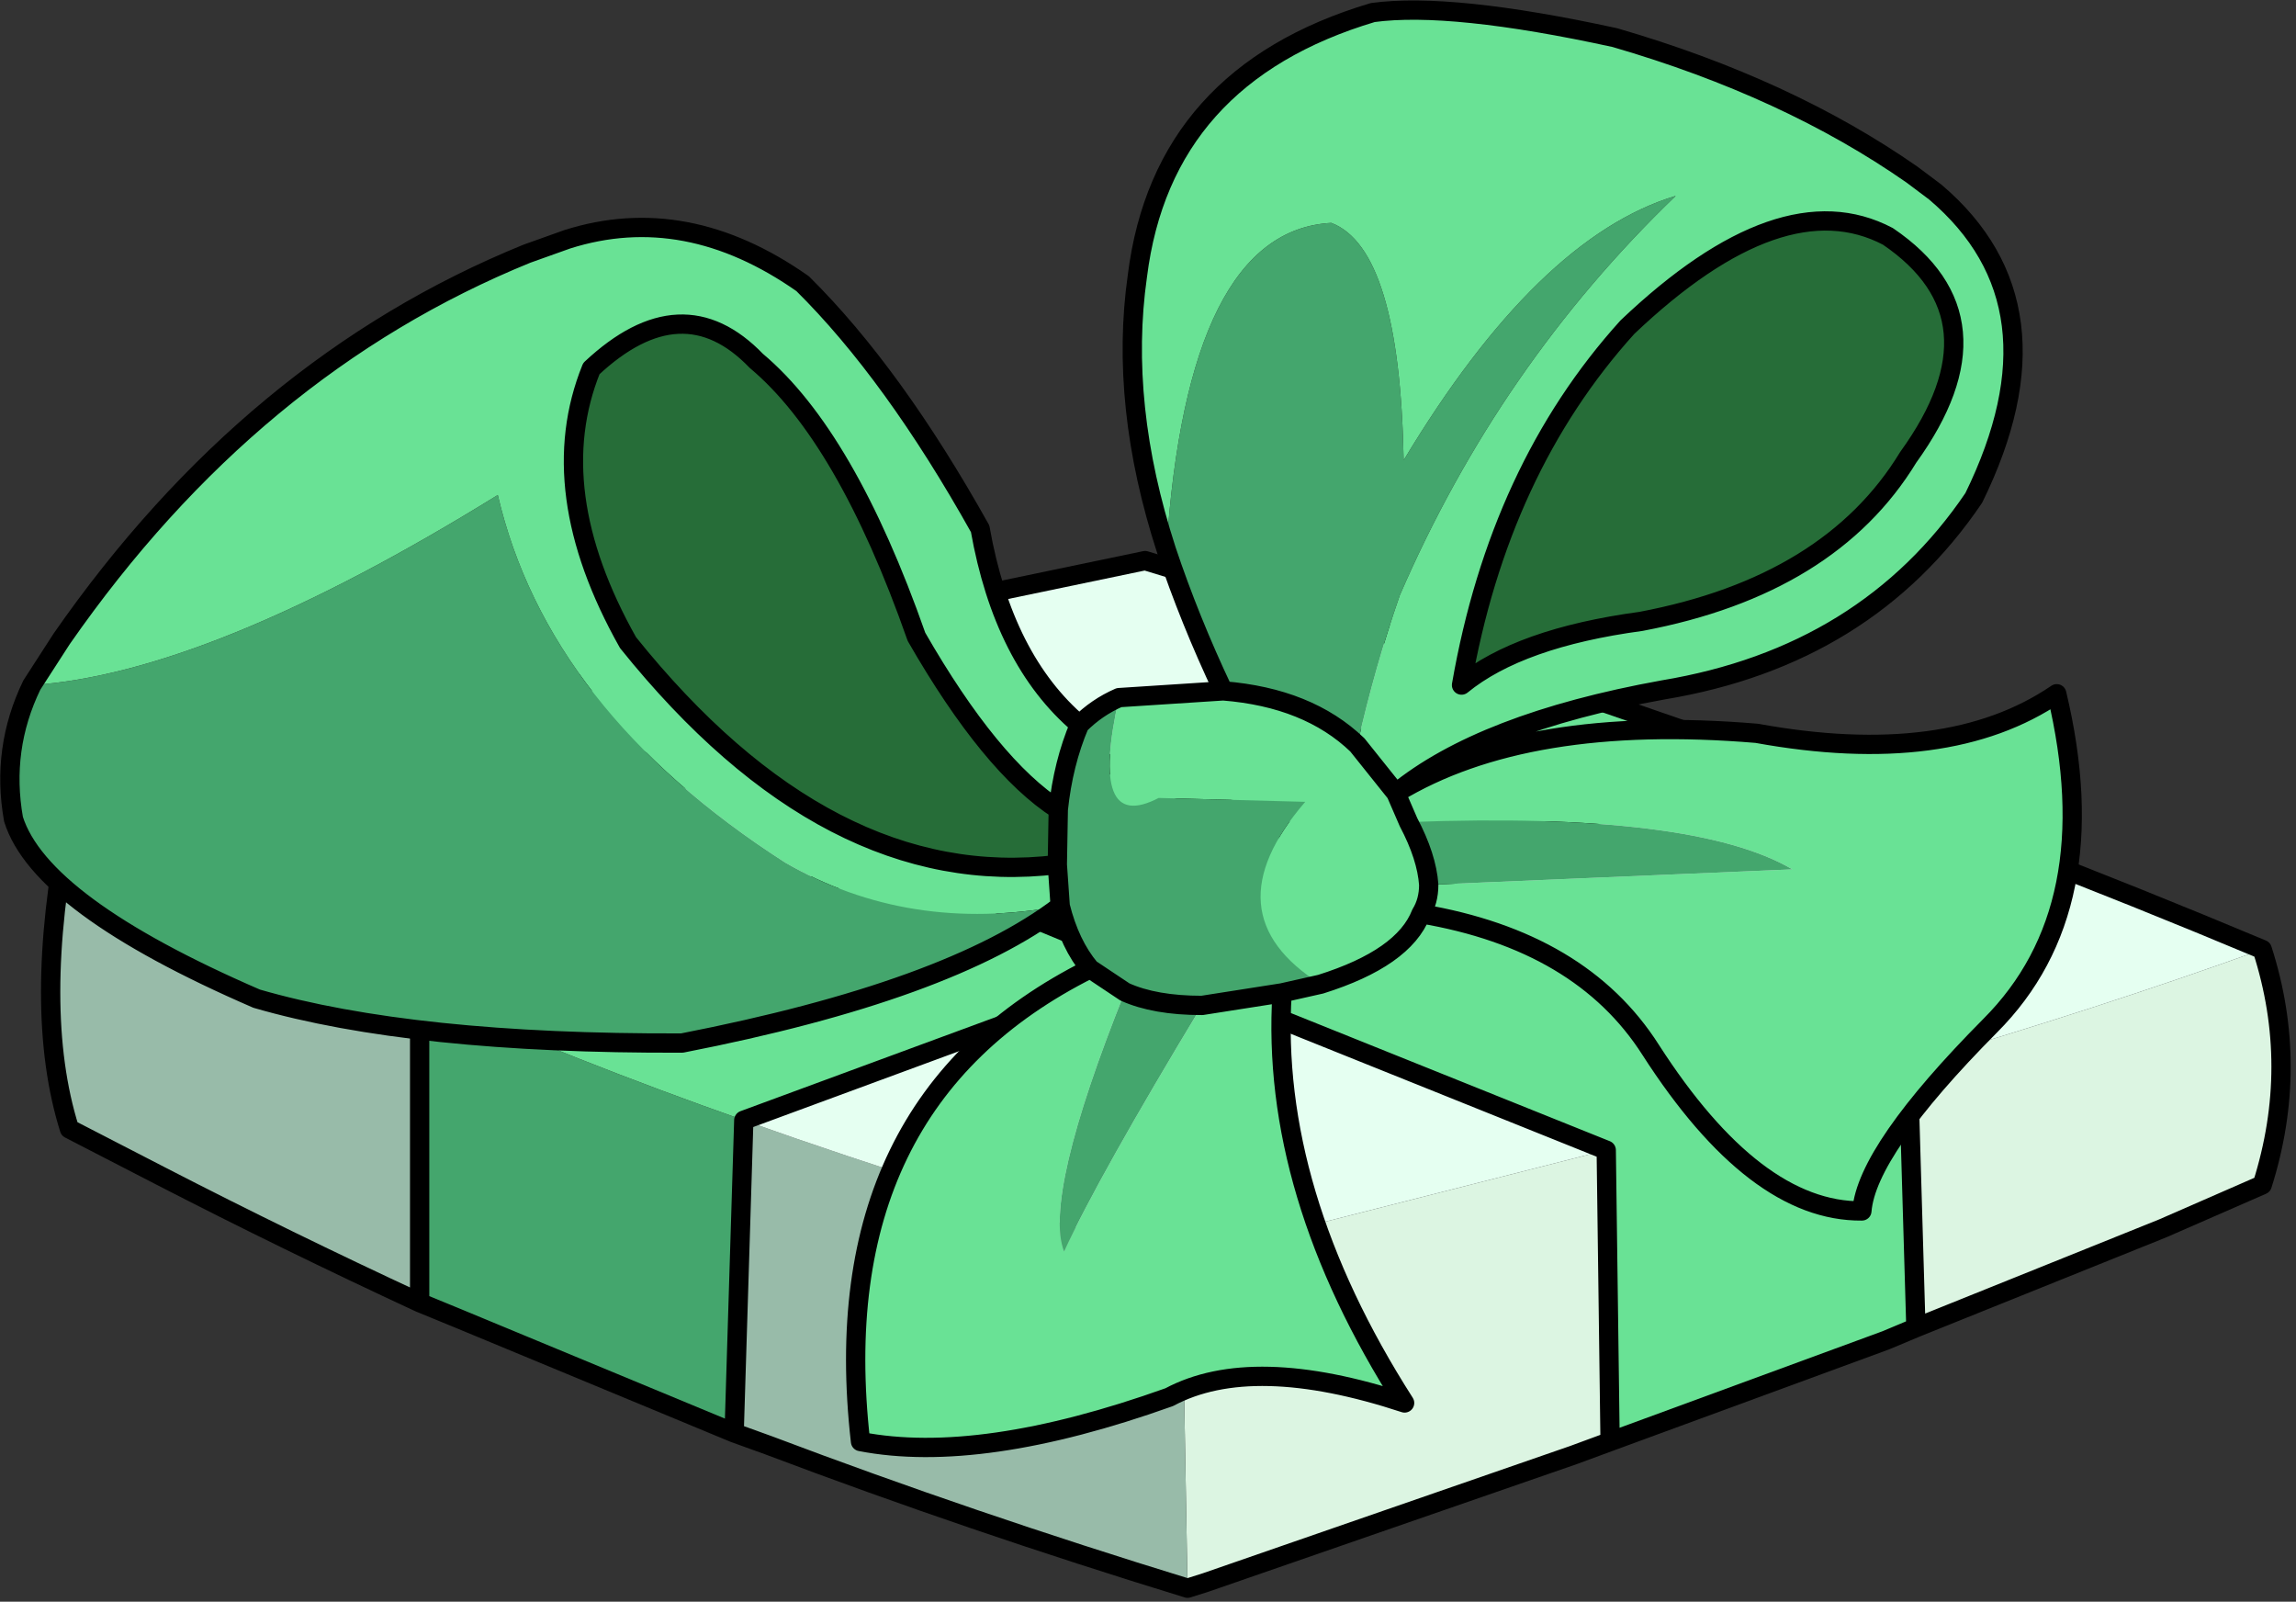 <?xml version="1.0" encoding="utf-8"?>
<svg version="1.1" id="Layer_1"
xmlns="http://www.w3.org/2000/svg"
xmlns:xlink="http://www.w3.org/1999/xlink"
xmlns:author="http://www.sothink.com"
width="119px" height="83px"
xml:space="preserve">
<rect width="100%" height="100%" fill="#333333" stroke="none"/>
<g id="9311" transform="matrix(1, 0, 0, 1, 57.55, 63.3)">
<path style="fill:#DCF5E2;fill-opacity:1" d="M25.7,-3.7L25.9 11.4L24 12.1L4.95 18.7L4 19L3.7 1.9L25.7 -3.7M41.75,5.5L41.35 -8.15Q51.25 -11.05 59.7 -14.1Q61.65 -8.05 59.7 -1.9L54.55 0.35L41.75 5.5" />
<path style="fill:#98BBA9;fill-opacity:1" d="M-19,-5.25Q-8.3 -1.45 3.7 1.9L4 19Q-7.25 15.55 -17.7 11.6L-19.5 10.95L-19 -5.25M-35.8,-11.9L-35.8 4.2Q-42.7 1 -49.2 -2.35L-53.95 -4.8Q-55.9 -11 -53.95 -20.8Q-45.5 -16.1 -35.8 -11.9" />
<path style="fill:#E5FFF1;fill-opacity:1" d="M23.1,-27.75L3.35 -22.45L-17.65 -30.2L1.8 -34.25L23.1 -27.75M-53.95,-20.8Q-43.7 -23.9 -31.75 -26.85L-11 -18.6L-35.8 -11.9Q-45.5 -16.1 -53.95 -20.8M2.3,-13.1L25.7 -3.7L3.7 1.9Q-8.3 -1.45 -19 -5.25L2.3 -13.1M59.7,-14.1Q51.25 -11.05 41.35 -8.15L15.2 -17.95L34.2 -23.9Q46.45 -19.65 59.7 -14.1" />
<path style="fill:#69E295;fill-opacity:1" d="M-19,-5.25Q-27.8 -8.35 -35.8 -11.9L-11 -18.6L-31.75 -26.85L-17.65 -30.2L3.35 -22.45L23.1 -27.75L34.2 -23.9L15.2 -17.95L41.35 -8.15L41.75 5.5L40.2 6.15L25.9 11.4L25.7 -3.7L2.3 -13.1L-19 -5.25" />
<path style="fill:#44A66D;fill-opacity:1" d="M-35.8,-11.9Q-27.8 -8.35 -19 -5.25L-19.5 10.95L-33.85 5L-35.8 4.2L-35.8 -11.9" />
<path style="fill:none;stroke-width:1;stroke-linecap:round;stroke-linejoin:round;stroke-miterlimit:3;stroke:#000000;stroke-opacity:1" d="M15.2,-17.95L3.35 -22.45L-17.65 -30.2L-31.75 -26.85L-11 -18.6L2.3 -13.1L25.7 -3.7L25.9 11.4L40.2 6.15L41.75 5.5L41.35 -8.15L15.2 -17.95L34.2 -23.9L23.1 -27.75L3.35 -22.45M-17.65,-30.2L1.8 -34.25L23.1 -27.75M34.2,-23.9Q46.45 -19.65 59.7 -14.1Q61.65 -8.05 59.7 -1.9L54.55 0.35L41.75 5.5M25.9,11.4L24 12.1L4.95 18.7L4 19Q-7.25 15.55 -17.7 11.6L-19.5 10.95L-33.85 5L-35.8 4.2Q-42.7 1 -49.2 -2.35L-53.95 -4.8Q-55.9 -11 -53.95 -20.8Q-43.7 -23.9 -31.75 -26.85M2.3,-13.1L-19 -5.25L-19.5 10.95M-35.8,-11.9L-11 -18.6M-35.8,-11.9L-35.8 4.2" />
<path style="fill:#69E295;fill-opacity:1" d="M12.8,-24.7Q13.7 -28.7 15 -32.45Q20.15 -44.35 29.3 -53.15Q22.15 -51 15.2 -39.45Q15 -50.4 11.45 -51.75Q4 -51.35 2.9 -34.8Q0.45 -42.35 1.4 -49Q2.7 -59.4 13.6 -62.65Q17.65 -63.2 26.15 -61.35Q35.1 -58.75 41.55 -54.25L42.75 -53.35Q49.65 -47.5 44.75 -37.5Q39.2 -29.3 28.65 -27.55Q19.25 -25.85 14.8 -22.2Q21.55 -26.3 33.5 -25.3Q43.4 -23.5 49.05 -27.35Q51.7 -16.25 45.6 -10.15Q39.2 -3.7 38.95 -0.55Q33.4 -0.5 28 -8.9Q24.4 -14.55 16.1 -15.95Q15.2 -13.65 10.9 -12.3Q5.1 -15.95 10.1 -21.75L2.5 -21.95Q-1.15 -20.05 0.45 -27.15L5.85 -27.5Q10.25 -27.15 12.8 -24.7M0.75,-11.9Q-3.5 -1.3 -2.4 1.55Q-0.6 -2.35 4.75 -11.2L8.9 -11.85Q8.25 -1.55 15.25 9.4Q7.35 6.8 3.05 9.1Q-6.75 12.6 -12.95 11.4Q-14.95 -6.15 -1.05 -13.1L0.75 -11.9M-2.6,-16.35Q-10.45 -14.9 -16.85 -18.6Q-29.15 -26.5 -31.75 -37.65Q-46.7 -28.4 -55.9 -27.8L-54.35 -30.2Q-44.5 -44.35 -30.25 -50.15L-28.15 -50.9Q-22 -52.85 -15.95 -48.6Q-11.25 -43.95 -6.75 -35.9Q-5.55 -29.1 -1.6 -25.75Q-2.45 -23.75 -2.7 -21.35Q-6.2 -23.6 -10.05 -30.3Q-13.7 -40.7 -18.35 -44.6Q-22.2 -48.6 -26.9 -44.2Q-29.45 -37.9 -25 -30Q-14.6 -17.05 -2.75 -18.5L-2.6 -16.35M16.5,-17.45L35.35 -18.25Q30.25 -21.25 15.45 -20.7Q16.4 -18.9 16.5 -17.45M27.5,-31.1Q37.3 -32.95 41.35 -39.6Q46.55 -46.8 40.3 -51.05Q34.8 -53.95 26.8 -46.35Q20.15 -39 18.2 -27.8Q21.2 -30.25 27.5 -31.1" />
<path style="fill:#44A66D;fill-opacity:1" d="M-2.75,-18.5L-2.7 -21.35Q-2.45 -23.75 -1.6 -25.75Q-0.7 -26.65 0.45 -27.15Q-1.15 -20.05 2.5 -21.95L10.1 -21.75Q5.1 -15.95 10.9 -12.3L8.9 -11.85L4.75 -11.2Q-0.6 -2.35 -2.4 1.55Q-3.5 -1.3 0.75 -11.9L-1.05 -13.1Q-2.1 -14.35 -2.6 -16.35Q-8.35 -11.95 -22.2 -9.25Q-36.15 -9.2 -44.25 -11.55Q-55.45 -16.4 -56.85 -20.85Q-57.5 -24.5 -55.9 -27.8Q-46.7 -28.4 -31.75 -37.65Q-29.15 -26.5 -16.85 -18.6Q-10.45 -14.9 -2.6 -16.35L-2.75 -18.5M5.85,-27.5Q4.1 -31.2 2.9 -34.8Q4 -51.35 11.45 -51.75Q15 -50.4 15.2 -39.45Q22.15 -51 29.3 -53.15Q20.15 -44.35 15 -32.45Q13.7 -28.7 12.8 -24.7Q10.25 -27.15 5.85 -27.5M15.45,-20.7Q30.25 -21.25 35.35 -18.25L16.5 -17.45Q16.4 -18.9 15.45 -20.7" />
<path style="fill:#266D38;fill-opacity:1" d="M18.2,-27.8Q20.15 -39 26.8 -46.35Q34.8 -53.95 40.3 -51.05Q46.55 -46.8 41.35 -39.6Q37.3 -32.95 27.5 -31.1Q21.2 -30.25 18.2 -27.8M-2.75,-18.5Q-14.6 -17.05 -25 -30Q-29.45 -37.9 -26.9 -44.2Q-22.2 -48.6 -18.35 -44.6Q-13.7 -40.7 -10.05 -30.3Q-6.2 -23.6 -2.7 -21.35L-2.75 -18.5" />
<path style="fill:none;stroke-width:1;stroke-linecap:round;stroke-linejoin:round;stroke-miterlimit:3;stroke:#000000;stroke-opacity:1" d="M2.9,-34.8Q0.45 -42.35 1.4 -49Q2.7 -59.4 13.6 -62.65Q17.65 -63.2 26.15 -61.35Q35.1 -58.75 41.55 -54.25L42.75 -53.35Q49.65 -47.5 44.75 -37.5Q39.2 -29.3 28.65 -27.55Q19.25 -25.85 14.8 -22.2Q21.55 -26.3 33.5 -25.3Q43.4 -23.5 49.05 -27.35Q51.7 -16.25 45.6 -10.15Q39.2 -3.7 38.95 -0.55Q33.4 -0.5 28 -8.9Q24.4 -14.55 16.1 -15.95Q15.2 -13.65 10.9 -12.3L8.9 -11.85Q8.25 -1.55 15.25 9.4Q7.35 6.8 3.05 9.1Q-6.75 12.6 -12.95 11.4Q-14.95 -6.15 -1.05 -13.1Q-2.1 -14.35 -2.6 -16.35Q-8.35 -11.95 -22.2 -9.25Q-36.15 -9.2 -44.25 -11.55Q-55.45 -16.4 -56.85 -20.85Q-57.5 -24.5 -55.9 -27.8L-54.35 -30.2Q-44.5 -44.35 -30.25 -50.15L-28.15 -50.9Q-22 -52.85 -15.95 -48.6Q-11.25 -43.95 -6.75 -35.9Q-5.55 -29.1 -1.6 -25.75Q-0.7 -26.65 0.45 -27.15L5.85 -27.5Q4.1 -31.2 2.9 -34.8M5.85,-27.5Q10.25 -27.15 12.8 -24.7L14.8 -22.2L15.45 -20.7Q16.4 -18.9 16.5 -17.45Q16.5 -16.6 16.1 -15.95M8.9,-11.85L4.75 -11.2Q2.3 -11.2 0.75 -11.9L-1.05 -13.1M18.2,-27.8Q20.15 -39 26.8 -46.35Q34.8 -53.95 40.3 -51.05Q46.55 -46.8 41.35 -39.6Q37.3 -32.95 27.5 -31.1Q21.2 -30.25 18.2 -27.8M-2.7,-21.35Q-6.2 -23.6 -10.05 -30.3Q-13.7 -40.7 -18.35 -44.6Q-22.2 -48.6 -26.9 -44.2Q-29.45 -37.9 -25 -30Q-14.6 -17.05 -2.75 -18.5L-2.7 -21.35Q-2.45 -23.75 -1.6 -25.75M-2.6,-16.35L-2.75 -18.5" />
</g>
</svg>
